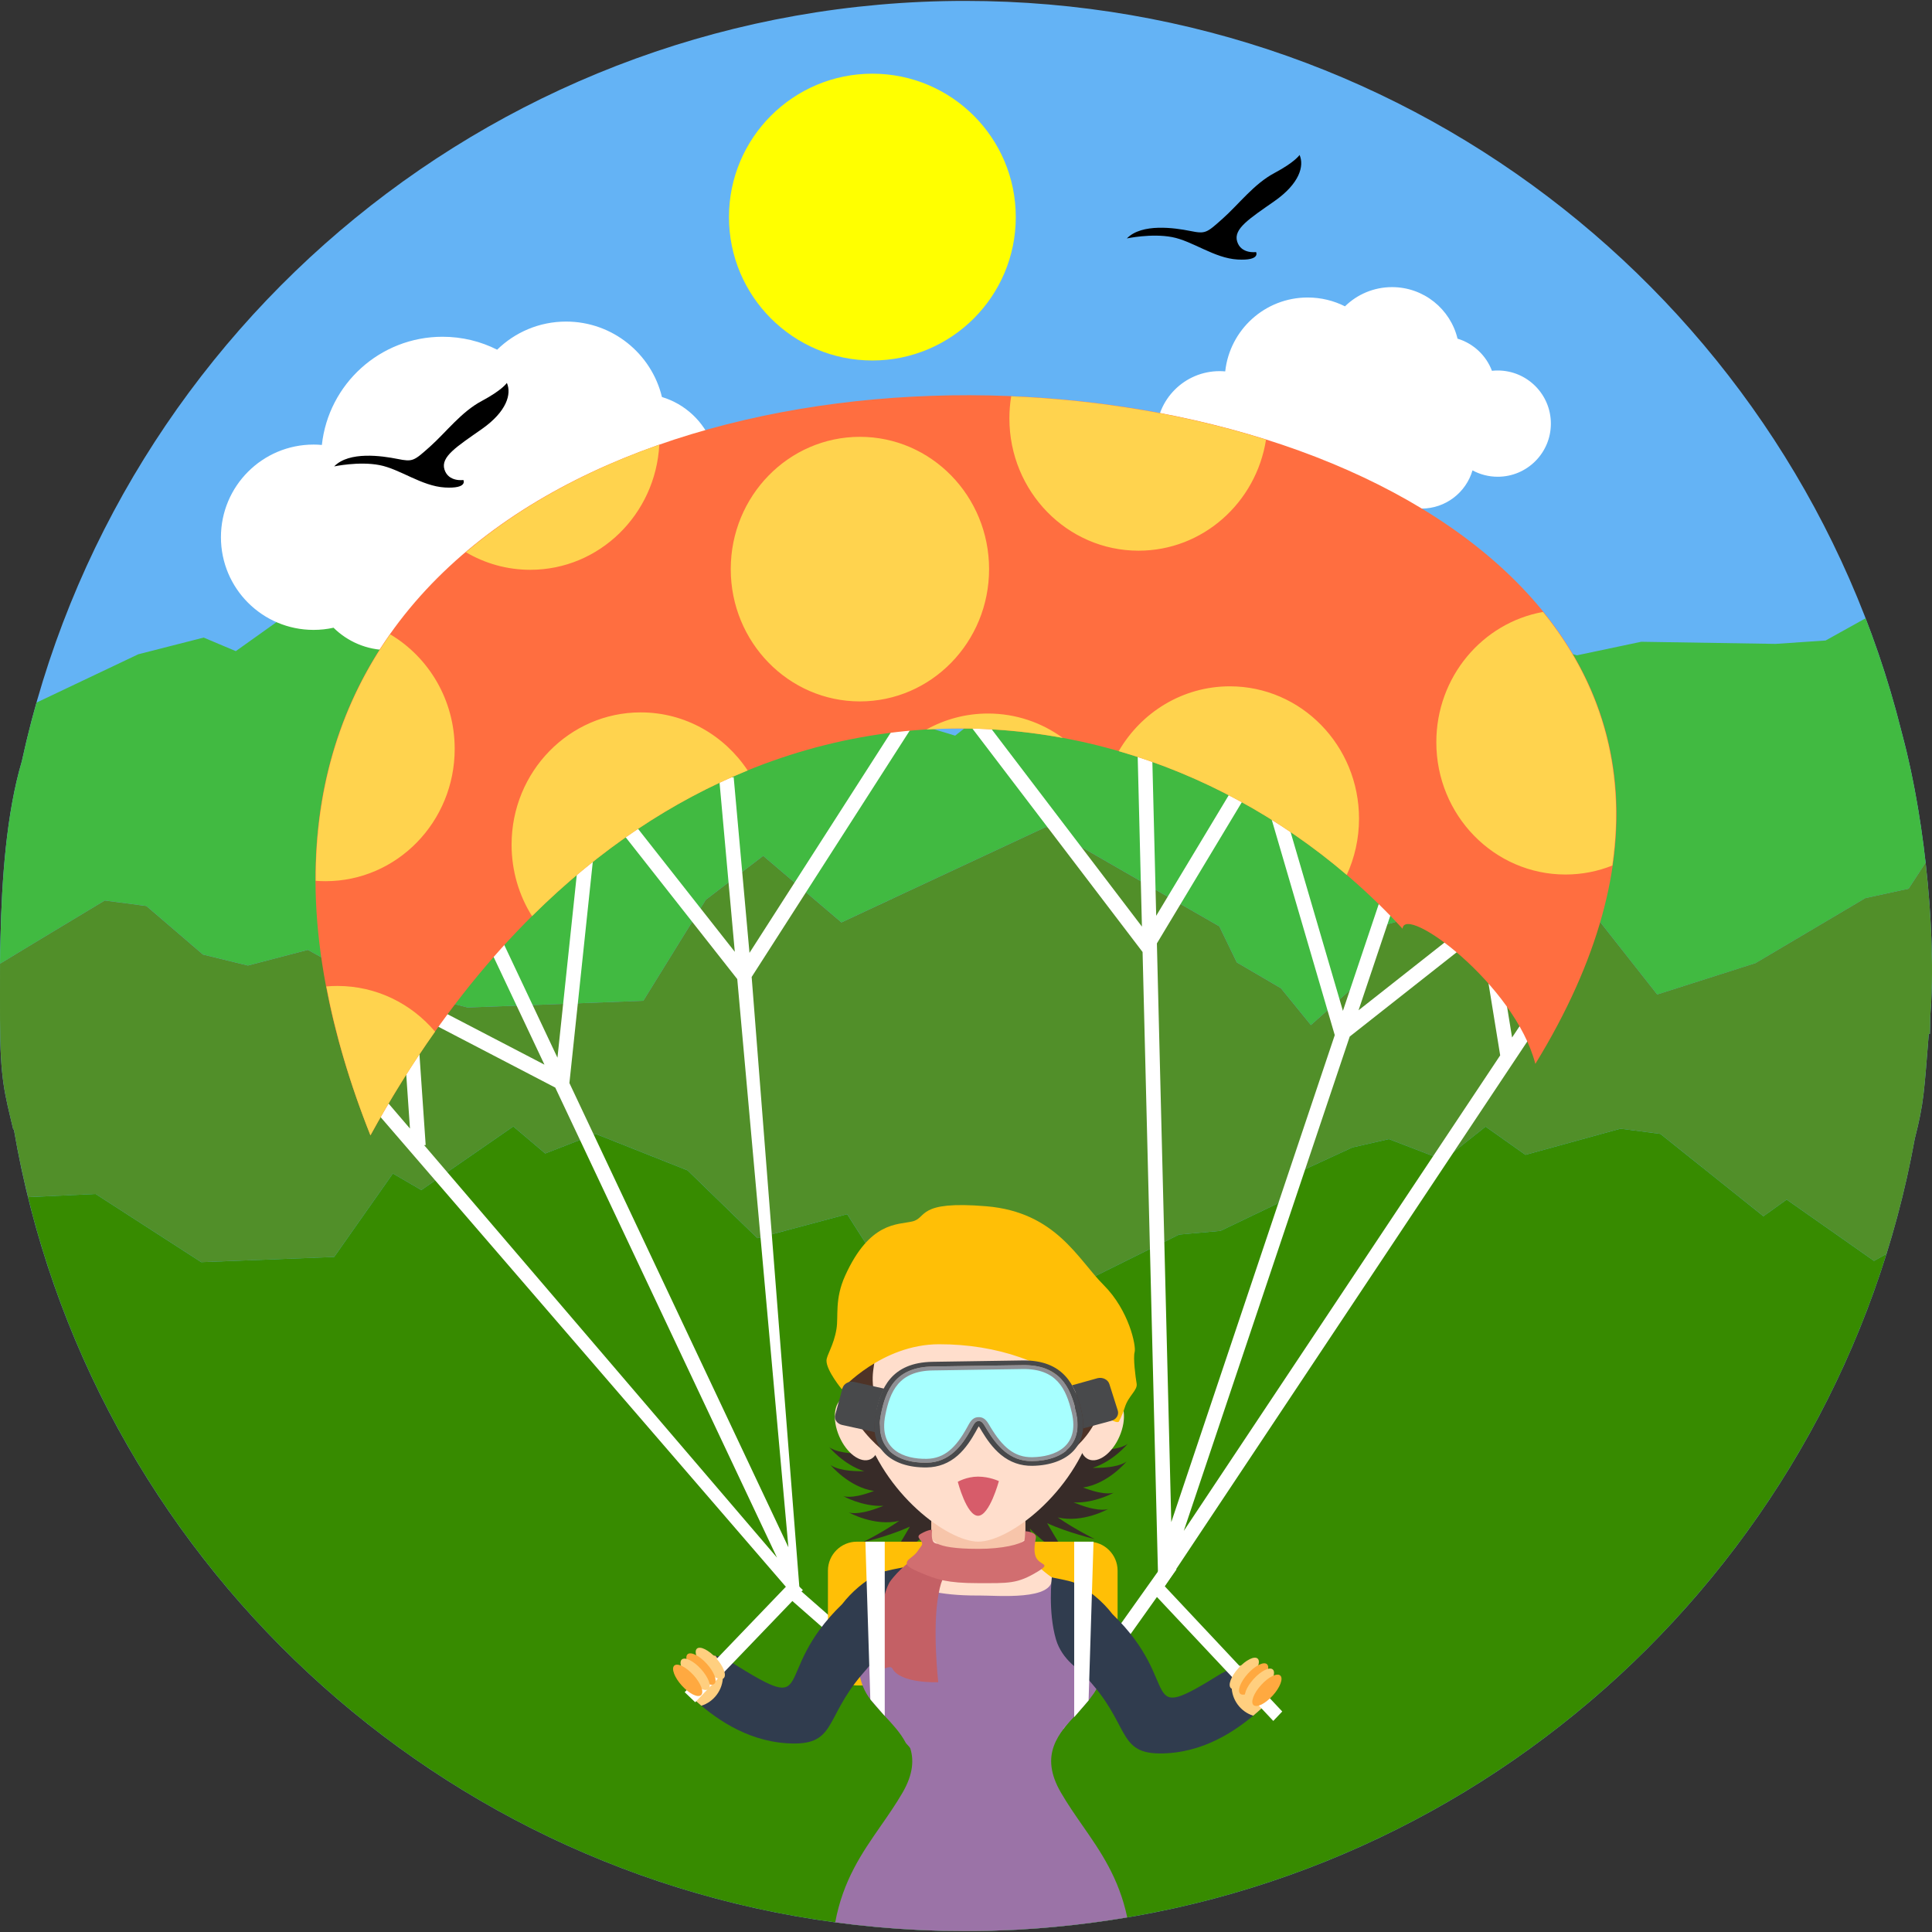 <?xml version="1.0" encoding="iso-8859-1"?>
<!-- Generator: Adobe Illustrator 19.0.0, SVG Export Plug-In . SVG Version: 6.00 Build 0)  -->
<svg version="1.1" id="Layer_1" xmlns="http://www.w3.org/2000/svg" xmlns:xlink="http://www.w3.org/1999/xlink" x="0px" y="0px"
	 viewBox="0 0 530.399 530.399" style="enable-background:new 0 0 530.399 530.399;" xml:space="preserve">
<rect x="0" y="0" width="530.399" height="530.399" fill="#333333" stroke="none"/>
<g>
	<g>
		<g>
			<path style="fill:#64B3F5;" d="M0,273.332l0.006,6.554c0.041,16.636,1.296,20.288,3.634,30.205l0.171-0.018
				c19.981,117.073,116.737,207.934,236.625,218.941l1.007,0.088c1.578,0.135,3.168,0.265,4.758,0.383l2.108,0.13
				c1.354,0.094,2.703,0.165,4.069,0.236c0.872,0.041,1.761,0.053,2.638,0.1c1.219,0.035,2.426,0.088,3.645,0.13
				c1.407,0.024,2.809,0.035,4.222,0.041c0.683,0.018,1.384,0.029,2.061,0.029l0.312-0.006c1.99,0,3.981-0.029,5.948-0.065
				l0.954-0.024c1.873-0.059,3.734-0.13,5.589-0.218l1.59-0.071c1.649-0.1,3.315-0.206,4.959-0.324l2.338-0.183
				c1.084-0.088,2.149-0.183,3.221-0.289c118.84-11.077,214.895-100.631,235.813-216.349c2.544-9.929,2.568-13.026,3.846-28.768
				h0.012l0.289-0.012l0,0h0.012c0.035-1.001,0.053-1.979,0.077-2.968v-0.077v-0.071v-0.071v-0.153v-0.071v-0.065l0,0v-0.077v-0.077
				v-0.212v-0.077v-0.071v-0.065v-0.077h0.006v-0.077v-0.077v-0.065v-0.077v-0.071v-0.077v-0.071
				c1.661-19.752-0.913-52.212-7.614-77.322l-0.353-1.349C493.079,85.474,388.967,0.248,264.945,0.248
				c-127.014,0-233.145,89.407-258.944,208.717l0,0c-4.258,14.351-5.518,32.619-5.86,48.366c-0.082,2.621-0.135,5.247-0.135,7.874
				v0.501C0,268.391,0,270.935,0,273.332z"/>
			<path style="fill:#41BA41;" d="M528.648,236.832c-1.343-11.949-3.469-24.127-6.354-34.951l-0.353-1.349
				c-2.626-10.459-5.877-20.676-9.705-30.605l-0.218-0.106l-10.824,6.019l-13.78,0.93l-36.847-0.583l-17.649,3.722l-13.085-3.722
				l-27.69,4.87l-6.083,6.007l-35.293-12.885l-7.302,3.156l-19.175-7.738l-32.56,20.617l-10.647-3.151l-18.862,14.899l-24.645-7.45
				l-42.106-37.43l-7.803,4.211l-9.128,9.446l-15.517-10.877l-9.128,5.418l-22.808-14.452l-17.231,5.553h-17.72l-31.4,22.378
				l-8.822-3.722l-17.95,4.582l-27.943,13.268c-1.496,5.294-2.838,10.653-4.016,16.077l0,0c-4.258,14.351-5.518,32.619-5.86,48.366
				c-0.071,2.409-0.124,4.823-0.135,7.243l9.104-5.524l19.652-11.837l11.431,1.513l15.535,13.333l12.337,3.009l16.46-4.299
				l15.535,8.604l28.338,7.22l48.213-1.843l17.143-27.719l15.771-12.072l21.477,18.279l56.216-26.241l47.53,27.319l4.8,9.899
				l12.12,7.096l8.221,10.105l16.683-14.905l2.968-12.408l14.169-3.875l6.172-10.753l15.311-3.657l21.483,13.98l18.279,23.232
				l26.966-8.604l30.163-17.85l11.884-2.585L528.648,236.832z"/>
			<path style="fill:#518F29;" d="M0,273.332l0.006,6.554c0.041,16.636,1.296,20.288,3.634,30.205l0.171-0.018
				c1.072,6.272,2.379,12.467,3.881,18.58l18.55-0.866l29.009,18.721l36.494-1.431l16.118-22.902l7.809,4.54l25.252-17.461
				l8.757,7.414l13.845-5.377l25.246,10.023l19.163,18.609l24.639-6.59l8.215,12.885l13.886-4.093l32.955,14.687l36.07-17.879
				l11.378-1.019l15.512-7.438l5.171-8.303l15.517-7.161l10.029-2.291l14.982,5.754l11.56-9.175l10.948,7.744l26.088-7.185
				l10.948,1.431l28.291,22.614l6.384-4.576l23.974,16.831l3.422-1.908c3.215-10.288,5.818-20.841,7.768-31.63
				c2.544-9.929,2.568-13.026,3.846-28.768h0.012l0.289-0.012l0,0h0.012c0.035-1.001,0.053-1.979,0.077-2.968v-0.077v-0.071v-0.071
				v-0.153v-0.071v-0.065l0,0v-0.077v-0.077v-0.212v-0.077v-0.071v-0.065v-0.077h0.006v-0.077v-0.077v-0.065v-0.077v-0.071v-0.077
				v-0.071c0.948-11.236,0.518-26.601-1.26-42.371l-4.682,7.161l-11.884,2.585l-30.163,17.85l-26.966,8.604L436.674,249.8
				l-21.483-13.98l-15.311,3.657l-6.172,10.753l-14.169,3.875l-2.968,12.408l-16.683,14.905l-8.221-10.105l-12.12-7.096l-4.8-9.899
				l-47.53-27.319l-56.216,26.241l-21.477-18.279l-15.771,12.072l-17.143,27.719l-48.213,1.843l-28.338-7.22l-15.535-8.604
				l-16.46,4.299l-12.337-3.009l-15.535-13.333l-11.431-1.513L9.11,259.051l-9.104,5.524v0.63v0.501C0,268.391,0,270.935,0,273.332z
				"/>
			<path style="fill:#378B00;" d="M115.671,326.716l-7.809-4.54l-16.118,22.902l-36.494,1.431l-29.009-18.721l-18.55,0.866
				c26.548,107.998,119.281,189.949,232.744,200.361l1.007,0.088c1.578,0.135,3.168,0.265,4.758,0.383l2.108,0.13
				c1.354,0.094,2.703,0.165,4.069,0.236c0.872,0.041,1.761,0.053,2.638,0.1c1.219,0.035,2.426,0.088,3.645,0.13
				c1.407,0.024,2.809,0.035,4.222,0.041c0.683,0.018,1.384,0.029,2.061,0.029l0.312-0.006c1.99,0,3.981-0.029,5.948-0.065
				l0.954-0.024c1.873-0.059,3.734-0.13,5.589-0.218l1.59-0.071c1.649-0.1,3.315-0.206,4.959-0.324l2.338-0.183
				c1.084-0.088,2.149-0.183,3.221-0.289c107.763-10.047,196.798-84.619,228.045-184.72l-3.422,1.908l-23.974-16.831l-6.384,4.576
				l-28.291-22.614l-10.948-1.431l-26.088,7.185l-10.948-7.744l-11.56,9.175l-14.982-5.754l-10.029,2.291l-15.517,7.161
				l-5.171,8.303l-15.512,7.438l-11.378,1.019l-36.07,17.879l-32.955-14.687l-13.886,4.093l-8.215-12.885l-24.639,6.59
				l-19.163-18.609l-25.246-10.023l-13.845,5.377l-8.757-7.414L115.671,326.716z"/>
			<g>
				<path style="fill:#FFFFFF;" d="M121.49,92.452c5.4,0,10.488,1.278,14.993,3.551c4.876-4.77,11.554-7.72,18.927-7.72
					c12.761,0,23.456,8.833,26.318,20.712c6.378,1.92,11.495,6.737,13.833,12.915c0.76-0.082,1.537-0.124,2.326-0.124
					c11.79,0,21.353,9.558,21.353,21.353s-9.564,21.353-21.353,21.353c-3.675,0-7.132-0.925-10.147-2.562
					c-2.591,8.875-10.789,15.358-20.5,15.358c-5.93,0-11.301-2.42-15.17-6.331c-3.869,3.91-9.24,6.331-15.176,6.331
					c-5.63,0-10.765-2.191-14.581-5.759c-3.904,4.27-9.517,6.943-15.759,6.943c-5.848,0-11.136-2.338-14.987-6.142
					c-1.761,0.395-3.598,0.595-5.477,0.595c-14.051,0-25.435-11.389-25.435-25.44c0-14.045,11.383-25.435,25.435-25.435
					c0.766,0,1.525,0.035,2.273,0.106C90.172,105.449,104.312,92.452,121.49,92.452z"/>
				<path style="fill:#FFFFFF;" d="M358.998,81.675c3.687,0,7.161,0.872,10.241,2.426c3.327-3.262,7.891-5.277,12.926-5.277
					c8.716,0,16.024,6.036,17.979,14.151c4.352,1.313,7.85,4.599,9.446,8.822c0.518-0.059,1.054-0.082,1.59-0.082
					c8.05,0,14.587,6.525,14.587,14.587c0,8.05-6.537,14.581-14.587,14.581c-2.509,0-4.87-0.636-6.931-1.749
					c-1.773,6.06-7.367,10.488-14.004,10.488c-4.052,0-7.715-1.649-10.359-4.323c-2.644,2.674-6.313,4.323-10.365,4.323
					c-3.851,0-7.355-1.496-9.964-3.934c-2.668,2.915-6.501,4.747-10.765,4.747c-3.993,0-7.603-1.596-10.235-4.199
					c-1.201,0.271-2.456,0.406-3.74,0.406c-9.599,0-17.378-7.779-17.378-17.373c0-9.599,7.779-17.378,17.378-17.378
					c0.518,0,1.042,0.024,1.549,0.071C337.604,90.556,347.262,81.675,358.998,81.675z"/>
			</g>
			<path style="fill:#FFFF00;" d="M239.493,20.229c21.748,0,39.374,17.626,39.374,39.368s-17.626,39.368-39.374,39.368
				c-21.736,0-39.368-17.626-39.368-39.368S217.757,20.229,239.493,20.229z"/>
			<path d="M91.739,128.045c0,0,6.766-1.449,12.426-0.365c5.671,1.084,11.584,5.789,17.979,6.154
				c6.39,0.359,5.065-2.055,5.065-2.055s-4.099,0.607-5.194-2.891c-1.078-3.498,3.386-6.278,10.259-11.095
				c6.878-4.829,8.203-9.652,6.878-12.673c0,0-1.213,1.932-6.878,4.953c-5.671,3.015-9.77,8.563-14.228,12.538
				c-4.47,3.987-4.711,4.222-8.934,3.38C104.895,125.148,95.843,123.817,91.739,128.045z"/>
			<g>
				<path style="fill:#9B73A7;" d="M229.293,527.754c2.161-11.595,7.379-19.104,12.467-26.424c2.032-2.921,4.128-5.93,6.013-9.175
					c6.054-10.429,0.654-16.265-4.57-21.895c-1.59-1.731-3.239-3.51-4.511-5.383l-0.83-1.402l-0.153-0.3l0.33-0.171
					c9.369-4.664,20.081-7.132,30.982-7.132h0.265c11.113,0.047,21.989,2.644,31.459,7.526l0.33,0.165l-0.159,0.312l-0.583,0.954
					c-1.278,1.867-2.927,3.663-4.523,5.388c-5.218,5.642-10.606,11.466-4.558,21.895c1.879,3.227,3.969,6.248,6.001,9.163
					c4.894,7.037,9.911,14.263,12.214,25.117c-6.466,1.089-12.997,1.961-19.61,2.579c-1.072,0.106-2.138,0.2-3.221,0.289
					l-2.338,0.183c-1.643,0.118-3.31,0.224-4.959,0.324l-1.59,0.071c-1.855,0.088-3.716,0.159-5.589,0.218l-0.954,0.024
					c-1.967,0.035-3.957,0.065-5.948,0.065l-0.312,0.006c-0.677,0-1.378-0.012-2.061-0.029c-1.413-0.006-2.815-0.018-4.222-0.041
					c-1.219-0.041-2.426-0.094-3.645-0.13c-0.877-0.047-1.767-0.059-2.638-0.1c-1.366-0.071-2.715-0.141-4.069-0.236l-2.108-0.13
					c-1.59-0.118-3.18-0.247-4.758-0.383l-1.007-0.088C236.702,528.673,232.986,528.249,229.293,527.754z"/>
				<g>
					<path style="fill:#FFFFFF;" d="M213.317,427.624l-60.88-129.045l-38.019-19.787l2.444,35.558l-0.418,0.035L213.317,427.624z
						 M149.468,292.283l-18.645-39.515l3.569-1.92l18.65,39.527l8.468-80.19l40.216,51.122l-4.281-47.536l3.975-0.406l4.34,48.225
						l51.77-80.709l55.969,73.5l-1.201-48.307l3.987-0.112l1.131,45.457l29.345-48.784l21.913,74.884l14.434-42.995l3.757,1.437
						l-13.898,41.394l36.288-28.597l5.86,36.07l5.07-7.614l3.251,2.473L318.058,438.053l-4.381-176.693l-55.869-73.353
						l-51.452,80.202l13.456,172.129L99.53,300.94l2.944-2.886l10.076,11.772l-2.626-38.125L149.468,292.283z M156.323,297.336
						l60.121,127.438l-14.039-155.976l-37.966-48.26L156.323,297.336z M411.852,289.733l-5.43-33.438l-35.876,28.273L324.989,420.28
						L411.852,289.733z M366.436,284.174l-20.935-71.551l-27.896,46.376l3.952,158.873L366.436,284.174z"/>
					<path style="fill:#FF6E40;" d="M421.504,292.071c-5.677-21.883-35.899-44.026-36.453-37.101
						c-70.762-77.093-205.213-85.802-283.354,56.729C-12.337,25.194,562.009,63.048,421.504,292.071z"/>
					<g>
						<polygon style="fill:#FFFFFF;" points="291.982,474.506 288.183,473.257 319.212,429.585 323.011,430.833 						"/>
						<polygon style="fill:#FFFFFF;" points="245.606,464.165 216.355,438.506 220.001,436.881 249.257,462.545 						"/>
					</g>
				</g>
				<g>
					<path style="fill:#372B28;" d="M261.182,414.897c-0.059-0.742-1.154-1.525-2.385-2.179l0.024-0.1l-1.042-1.101
						c1.231-2.803,1.154-4.711,1.154-4.711l-2.485-5.017l-1.714,5.012l-0.43,1.036l-0.371-0.389
						c-0.094,0.701-0.147,1.266-0.188,1.755c-0.194,0.489-0.383,0.948-0.577,1.372c-0.365-1.678-0.954-3.263-0.954-3.263
						l-0.342,0.271c-0.224-2.061-1.225-4.758-1.225-4.758c-0.907,0.73-1.59,1.325-2.155,1.82c0.194-1.513,0.218-2.897,0.218-2.897
						l-1.025,0.336c0.642-2.008,0.695-5.194,0.695-5.194c-5.73,1.808-4.546,2.332-13.168,2.138c-5.96-0.135-7.573-1.749-7.573-1.749
						s3.91,4.8,9.646,6.637c-0.53-0.006-1.107-0.018-1.743-0.029c-5.966-0.135-7.567-1.749-7.567-1.749s4.976,6.119,11.961,7.185
						l-0.771,0.277c-5.606,2.038-7.685,1.119-7.685,1.119s5.176,2.933,11.054,2.691c-0.554,0.212-1.137,0.436-1.808,0.677
						c-5.606,2.038-7.691,1.125-7.691,1.125s6.902,3.91,13.81,2.326c-4.599,3.198-10.1,5.918-10.1,5.918s7.344-1.737,13.044-4.34
						l-0.124,0.212c-4.776,8.309-6.973,10.806-6.973,10.806s8.139-5.559,11.866-9.546c-0.306,1.007-0.713,2.244-1.26,3.828
						c-1.949,5.642-3.975,6.666-3.975,6.666S262.03,426.151,261.182,414.897z"/>
					<path style="fill:#372B28;" d="M276.087,413.955c0.053-0.736,1.154-1.525,2.385-2.167l-0.024-0.112l1.036-1.101
						c-1.231-2.803-1.148-4.711-1.148-4.711l2.479-5.017l1.725,5.012l0.424,1.042l0.371-0.395c0.094,0.701,0.141,1.266,0.183,1.761
						c0.194,0.483,0.383,0.936,0.577,1.372c0.377-1.672,0.966-3.268,0.966-3.268l0.33,0.277c0.218-2.067,1.225-4.764,1.225-4.764
						c0.913,0.736,1.59,1.325,2.161,1.826c-0.194-1.519-0.218-2.897-0.218-2.897l1.019,0.33c-0.636-2.008-0.689-5.188-0.689-5.188
						c5.736,1.808,4.54,2.332,13.168,2.132c5.96-0.13,7.561-1.743,7.561-1.743s-3.898,4.794-9.64,6.637
						c0.536-0.006,1.107-0.024,1.743-0.024c5.966-0.141,7.567-1.755,7.567-1.755s-4.97,6.113-11.949,7.179l0.771,0.277
						c5.6,2.049,7.679,1.119,7.679,1.119s-5.182,2.939-11.054,2.697c0.548,0.206,1.137,0.43,1.808,0.677
						c5.606,2.043,7.691,1.119,7.691,1.119s-6.908,3.916-13.821,2.326c4.611,3.204,10.105,5.924,10.105,5.924
						s-7.338-1.749-13.038-4.346l0.13,0.218c4.764,8.309,6.973,10.812,6.973,10.812s-8.15-5.559-11.866-9.558
						c0.3,1.013,0.701,2.25,1.248,3.828c1.949,5.642,3.981,6.672,3.981,6.672S275.239,425.215,276.087,413.955z"/>
				</g>
				<path style="fill:#FFDECC;" d="M306.109,383.739c-2.697-1.16-6.513,1.684-8.515,6.348c-2.002,4.67-1.443,9.393,1.254,10.553
					c2.703,1.154,6.519-1.684,8.515-6.354C309.372,389.616,308.807,384.899,306.109,383.739z"/>
				<path style="fill:#FFBF06;" d="M235.241,423.242h63.63c4.37,0,7.944,3.575,7.944,7.944v23.574c0,4.37-3.575,7.944-7.944,7.944
					h-63.63c-4.37,0-7.944-3.575-7.944-7.944v-23.574C227.297,426.817,230.872,423.242,235.241,423.242z"/>
				<g>
					<path style="fill:#FFDECC;" d="M280.74,424.909c-0.247,0.395-24.816,0.783-25.093,1.172
						c-7.715,11.012-5.07,17.249-18.327,20.211c-13.191,2.956,16.854,0.966,16.837,12.125l33.844-1.402
						c-0.018-11.166,28.008-8.227,14.552-11.236c-9.74-2.173-5.053-6.531-13.68-12.638
						C285.574,430.809,282.76,428.095,280.74,424.909z"/>
					<path style="fill:#FFDECC;" d="M281.47,401.4v31.571c-7.084,9.316-18.686,8.992-25.77,0V401.4
						C255.7,384.357,281.47,384.357,281.47,401.4z"/>
				</g>
				<path style="fill:#F7C5AA;" d="M281.47,401.4v21.141c-4.876,3.81-9.575,5.954-12.885,5.954c-3.31,0-8.009-2.144-12.885-5.954
					V401.4C255.7,384.357,281.47,384.357,281.47,401.4z"/>
				<g>
					<path style="fill:#FFDECC;" d="M268.585,423.236c-8.386,0-26.112-13.185-31.594-32.077
						c-5.53-19.074,4.894-46.435,31.594-46.435c26.707,0,37.124,27.354,31.589,46.435
						C294.697,410.051,276.977,423.236,268.585,423.236z"/>
					<path style="fill:#FFDECC;" d="M231.643,383.739c2.697-1.16,6.513,1.684,8.515,6.348c2.002,4.67,1.437,9.393-1.26,10.553
						c-2.697,1.154-6.513-1.684-8.515-6.354C228.381,389.616,228.946,384.899,231.643,383.739z"/>
				</g>
				<g>
					<path style="fill:#4E3327;" d="M240.695,369.381c-1.031,9.01-2.102,7.308,0.53,20.311c1.826,8.987,4.582,11.083,4.582,11.083
						s-17.549-10.865-14.31-27.49C231.997,370.718,240.695,369.387,240.695,369.381z"/>
					<path style="fill:#4E3327;" d="M293.76,372.338c1.508,8.227,2.332,6.766,0.883,18.332c-1.001,7.997-3.274,9.705-3.274,9.705
						s14.693-8.586,10.736-23.862C301.498,374.163,293.76,372.338,293.76,372.338z"/>
				</g>
				<path style="fill:#FFBF06;" d="M231.095,381.377c0,0,10.977-12.308,26.701-12.337c15.712-0.035,30.529,4.976,39.191,13.863
					c8.669,8.892,10.147,7.414,10.147,7.414c0-0.006,0.901-1.525,1.672-3.963c0.995-3.186,3.545-4.676,3.239-6.496
					c-0.306-1.82-1.001-7.079-0.548-8.692c0.448-1.614-1.496-11.389-8.533-18.409c-7.043-7.026-13.068-20.017-32.219-21.601
					c-19.157-1.596-16.136,3.192-20.252,4.164c-4.122,0.978-11.713-0.018-18.474,14.905c-2.939,6.472-1.79,11.154-2.385,14.664
					c-0.76,4.576-2.727,7.114-2.732,8.669C226.891,376.301,231.095,381.377,231.095,381.377z"/>
				<path style="fill:#9B73A7;" d="M248.686,478.522l-0.112-0.212c-1.39-2.626-3.569-4.964-5.683-7.226
					c-1.584-1.69-3.215-3.445-4.476-5.282c-1.49-2.191-2.409-4.829-2.738-7.868c-1.531,0.895-3.315,1.99-5.012,3.051l-0.677,0.43
					v-0.724c0-15.459,6.142-26.389,18.403-30.234l0.224-0.065c-0.318,1.455-1.631,1.937-0.548,3.062
					c2.78,2.862,10.241,4.57,19.958,4.57h0.895c4.57-0.041,20.729,1.519,19.834-4.964c14.452,4.487,19.239,12.09,19.239,27.631v0.76
					l-0.695-0.477c-1.69-1.16-3.48-2.356-4.982-3.315c-0.312,3.156-1.237,5.877-2.762,8.091c-1.26,1.855-2.909,3.616-4.499,5.318
					c-2.114,2.261-4.299,4.611-5.683,7.243l-0.112,0.212C277.041,493.115,263.773,496.024,248.686,478.522z"/>
				<g>
					<path style="fill:#8E9095;" d="M280.693,374.776c10.259-0.159,13.15,6.042,14.746,12.767c0.989,4.158,0.389,7.467-1.79,9.858
						c-2.132,2.332-5.777,3.657-10.259,3.728c-6.254,0.094-9.817-4.346-12.473-8.71c-0.1-0.159-0.194-0.318-0.283-0.477
						c-0.783-1.325-1.154-1.82-1.955-1.808c-0.807,0.012-1.154,0.524-1.884,1.867c-0.082,0.159-0.171,0.324-0.259,0.489
						c-2.485,4.434-5.865,8.987-12.114,9.081c-4.487,0.071-8.18-1.142-10.406-3.41c-2.273-2.314-3.009-5.606-2.191-9.793
						c1.325-6.766,3.969-13.056,14.228-13.215L280.693,374.776z"/>
					<path style="fill:#48494B;" d="M280.693,374.776c10.259-0.159,13.15,6.042,14.746,12.767c0.989,4.158,0.389,7.467-1.79,9.858
						c-2.132,2.332-5.777,3.657-10.259,3.728c-6.254,0.094-9.817-4.346-12.473-8.71c-0.1-0.159-0.194-0.318-0.283-0.477
						c-0.783-1.325-1.154-1.82-1.955-1.808c-0.807,0.012-1.154,0.524-1.884,1.867c-0.082,0.159-0.171,0.324-0.259,0.489
						c-2.485,4.434-5.865,8.987-12.114,9.081c-4.487,0.071-8.18-1.142-10.406-3.41c-2.273-2.314-3.009-5.606-2.191-9.793
						c1.325-6.766,3.969-13.056,14.228-13.215L280.693,374.776z M280.669,373.486L280.669,373.486l-24.645,0.377
						c-11.36,0.177-14.287,7.32-15.653,14.287c-0.901,4.582-0.047,8.233,2.52,10.853c2.52,2.568,6.625,3.94,11.554,3.857
						c3.204-0.047,6.066-1.154,8.492-3.292c2.232-1.967,3.804-4.517,4.923-6.513c0.094-0.165,0.177-0.336,0.271-0.495
						c0.118-0.224,0.377-0.701,0.577-0.989c0.206,0.283,0.489,0.754,0.612,0.966c0.094,0.165,0.194,0.324,0.289,0.489
						c1.201,1.967,2.868,4.464,5.182,6.36c2.515,2.061,5.418,3.08,8.621,3.033c4.929-0.077,8.975-1.572,11.389-4.211
						c2.462-2.703,3.168-6.378,2.085-10.924C295.244,380.364,292.029,373.309,280.669,373.486z"/>
					<path style="fill:#A7FFFF;" d="M294.231,387.761c-1.555-6.554-4.217-12.055-13.515-11.913
						c-1.013,0.018-23.632,0.365-24.645,0.383c-9.299,0.141-11.737,5.718-13.032,12.32c-1.873,9.558,5.218,12.043,11.36,11.949
						c4.964-0.077,8.062-3.18,11.024-8.486c0.824-1.46,1.39-2.927,3.233-2.956c1.843-0.029,2.473,1.419,3.345,2.856
						c3.18,5.212,6.395,8.215,11.366,8.139C289.508,399.957,296.493,397.26,294.231,387.761z"/>
					<g>
						<path style="fill:#48494B;" d="M240.424,388.279c0.477-2.432,1.148-4.882,2.291-7.055l-8.233-1.843
							c-1.413-0.294-2.838,0.471-3.18,1.708l-2.014,7.349c-0.165,0.595-0.041,1.231,0.324,1.749
							c0.371,0.524,0.966,0.895,1.649,1.031l8.91,1.943C239.994,391.677,240.076,390.046,240.424,388.279z"/>
						<path style="fill:#48494B;" d="M296.887,387.284c-0.571-2.42-1.337-4.841-2.573-6.973l7.002-1.955
							c1.402-0.336,2.85,0.377,3.239,1.602l2.314,7.285c0.183,0.589,0.094,1.225-0.253,1.755c-0.353,0.536-0.925,0.925-1.614,1.084
							l-7.662,2.073C297.453,390.664,297.305,389.039,296.887,387.284z"/>
					</g>
				</g>
				<path style="fill:#303C4E;" d="M231.184,440.408c1.319-1.714,2.862-3.321,4.558-4.747c1.46-1.231,3.039-2.326,4.688-3.262
					l1.013-0.548c1.137-0.583,6.395-1.525,6.395-1.525c0-0.006,1.089,9.399-1.154,17.031c-1.684,5.748-6.961,8.751-6.961,8.751
					c-1.066,1.254-2.102,2.462-3.127,3.651c-10.488,12.231-6.855,19.687-20.553,18.827c-11.601-0.73-20.352-7.367-25.758-12.279
					c-4.275-6.566,1.402-13.132,7.102-11.554l3.875,1.902C225,471.438,211.244,459.648,231.184,440.408z"/>
				<path style="fill:#C46065;" d="M260.964,430.933c-1.79,2.438-2.338,1.508-3.327,6.843c-1.737,9.369-0.053,24.045-0.053,24.045
					s-10.429,0.477-12.65-3.84c-0.442-0.877-3.586,0.395-5.194,2.261c-0.813,0.954,1.325-20.717,4.552-25.97
					c0.636-1.025,5.165-6.272,6.702-5.659C252.526,429.214,260.964,430.933,260.964,430.933z"/>
				<path style="fill:#D16E70;" d="M255.888,419.95c-0.277,2.974,0.218,3.728,1.508,3.875c1.537,0.701,4.387,1.39,11.219,1.39
					c6.837,0,11.389-1.272,12.608-2.25c0.247-1.125,0.247-2.591,0.247-2.591s3.263,0.13,2.909,1.896
					c-0.353,1.767-0.824,4.499,0.524,5.995c1.349,1.49,3.357,1.137,0.012,3.168c-5.648,3.433-7.98,3.192-16.436,3.192
					c-8.451,0-11.342-1.007-15.671-2.833c-3.045-1.29-5.171-2.285-2.98-3.963c2.208-1.678,1.92-1.926,3.074-3.368
					c1.148-1.443-2.049-2.273-0.094-3.392C254.757,419.95,255.888,419.95,255.888,419.95z"/>
				<path style="fill:#D75C6A;" d="M274.226,406.612c0,0-2.562,9.522-5.718,9.522c-3.151,0-5.565-9.328-5.565-9.328
					s2.414-1.425,5.565-1.425C271.665,405.381,274.226,406.617,274.226,406.612z"/>
				<path style="fill:#FFCF7F;" d="M196.421,454.566c1.278,1.496,2.049,3.445,2.049,5.571c0,3.822-2.485,7.055-5.924,8.15
					c-0.807-0.683-1.566-1.343-2.261-1.979C186.251,460.113,191.068,453.93,196.421,454.566z"/>
				<polygon style="fill:#FFFFFF;" points="190.856,467.321 220.419,436.528 217.533,433.754 187.97,464.565 				"/>
				<path style="fill:#FFCF7F;" d="M191.327,452.61c0.877-0.801,3.239,0.365,5.271,2.603c2.026,2.238,2.956,4.699,2.079,5.5
					c-0.883,0.801-3.239-0.365-5.271-2.603C191.374,455.873,190.444,453.411,191.327,452.61z"/>
				<path style="fill:#FFA940;" d="M188.76,454.153c0.883-0.801,3.245,0.365,5.271,2.603c2.032,2.238,2.962,4.705,2.079,5.506
					c-0.877,0.795-3.239-0.371-5.265-2.609C188.813,457.416,187.876,454.954,188.76,454.153z"/>
				<path style="fill:#FFCF7F;" d="M187.164,455.602c0.883-0.801,3.245,0.371,5.277,2.609c2.026,2.238,2.956,4.699,2.079,5.494
					c-0.889,0.801-3.245-0.365-5.277-2.603C187.217,458.865,186.28,456.403,187.164,455.602z"/>
				<path style="fill:#FFA940;" d="M185.114,457.263c0.883-0.801,3.239,0.371,5.271,2.609c2.026,2.238,2.962,4.699,2.079,5.494
					c-0.889,0.801-3.245-0.371-5.271-2.603C185.161,460.525,184.231,458.058,185.114,457.263z"/>
				<path style="fill:#303C4E;" d="M305.414,443.141c-1.319-1.714-2.868-3.327-4.564-4.741c-1.455-1.231-3.033-2.332-4.688-3.268
					l-1.013-0.548c-1.137-0.583-6.395-1.525-6.395-1.525c0-0.006-1.084,9.393,1.154,17.037c1.69,5.742,6.967,8.739,6.967,8.739
					c1.06,1.26,2.102,2.462,3.121,3.657c10.494,12.226,6.855,19.687,20.558,18.821c11.595-0.718,20.346-7.361,25.753-12.267
					c4.275-6.578-1.396-13.138-7.096-11.56l-3.875,1.908C311.592,474.17,325.355,462.38,305.414,443.141z"/>
				<path style="fill:#FFCF7F;" d="M340.183,457.292c-1.29,1.502-2.061,3.445-2.061,5.583c0,3.816,2.485,7.055,5.924,8.144
					c0.813-0.677,1.566-1.337,2.261-1.973C350.342,462.846,345.524,456.656,340.183,457.292z"/>
				<polygon style="fill:#FFFFFF;" points="349.558,472.456 316.904,437.67 319.371,435.073 352.02,469.859 				"/>
				<path style="fill:#FFCF7F;" d="M345.271,455.343c-0.883-0.801-3.239,0.365-5.271,2.609c-2.032,2.232-2.962,4.694-2.079,5.494
					c0.883,0.807,3.239-0.365,5.271-2.609C345.218,458.6,346.154,456.144,345.271,455.343z"/>
				<path style="fill:#FFA940;" d="M347.833,456.886c-0.883-0.801-3.245,0.371-5.271,2.609c-2.026,2.238-2.956,4.699-2.079,5.5
					c0.883,0.801,3.239-0.371,5.271-2.609C347.786,460.148,348.716,457.687,347.833,456.886z"/>
				<path style="fill:#FFCF7F;" d="M349.429,458.335c-0.877-0.807-3.245,0.371-5.271,2.609c-2.026,2.238-2.962,4.699-2.079,5.5
					c0.883,0.801,3.245-0.371,5.271-2.609C349.382,461.597,350.312,459.135,349.429,458.335z"/>
				<path style="fill:#FFA940;" d="M351.484,459.995c-0.883-0.801-3.245,0.371-5.271,2.609c-2.032,2.238-2.962,4.699-2.079,5.5
					c0.883,0.801,3.239-0.371,5.271-2.609C351.431,463.258,352.367,460.796,351.484,459.995z"/>
				<g>
					<polygon style="fill:#FFFFFF;" points="237.579,423.242 242.891,423.242 242.891,471.084 238.934,466.526 					"/>
					<polygon style="fill:#FFFFFF;" points="300.209,423.242 294.903,423.242 294.903,471.408 298.854,466.815 					"/>
				</g>
				<path style="fill:#FFD34E;" d="M442.634,237.621c-3.987,1.59-8.321,2.462-12.856,2.462c-19.587,0-35.458-16.259-35.458-36.317
					c0-17.914,12.65-32.79,29.309-35.77C439.024,187.017,446.615,210.338,442.634,237.621z M92.628,270.676
					c10.712,0,20.311,4.858,26.813,12.549c-6.172,8.733-12.108,18.197-17.744,28.473c-5.759-14.463-9.681-28.061-12.108-40.893
					C90.59,270.723,91.603,270.676,92.628,270.676z M107.115,174.144c10.588,6.284,17.714,18.014,17.714,31.447
					c0,20.058-15.871,36.323-35.458,36.323c-0.913,0-1.802-0.041-2.697-0.106C86.586,215.067,94.13,192.576,107.115,174.144z
					 M175.904,195.574c12.208,0,22.979,6.319,29.357,15.947c-20.523,8.362-40.569,21.477-59.202,39.992
					c-3.557-5.659-5.612-12.396-5.612-19.622C140.446,211.839,156.317,195.574,175.904,195.574z M271.247,195.886
					c7.65,0,14.734,2.485,20.529,6.702c-12.231-2.261-24.781-3.08-37.43-2.314C259.368,197.476,265.128,195.886,271.247,195.886z
					 M236.078,119.924c19.587,0,35.458,16.259,35.458,36.317s-15.871,36.317-35.458,36.317s-35.463-16.259-35.463-36.317
					S216.491,119.924,236.078,119.924z M180.998,122.085c-1.001,19.145-16.471,34.345-35.41,34.345
					c-6.443,0-12.491-1.761-17.696-4.835C142.837,138.91,160.975,129.093,180.998,122.085z M347.568,120.701
					c-2.721,17.284-17.355,30.481-34.998,30.481c-19.587,0-35.458-16.254-35.458-36.317c0-2.067,0.165-4.093,0.495-6.077
					C301.846,109.795,325.743,113.823,347.568,120.701z M337.639,188.419c19.587,0,35.458,16.259,35.458,36.317
					c0,5.53-1.213,10.771-3.368,15.464c-18.362-15.688-39.733-27.366-62.6-33.985C313.306,195.562,324.66,188.419,337.639,188.419z"
					/>
			</g>
			<path d="M309.36,65.457c0,0,6.766-1.449,12.426-0.365c5.671,1.089,11.584,5.795,17.979,6.154c6.39,0.359,5.065-2.049,5.065-2.049
				s-4.105,0.607-5.188-2.891c-1.084-3.498,3.38-6.284,10.253-11.101c6.878-4.823,8.203-9.646,6.878-12.667
				c0,0-1.213,1.932-6.878,4.947c-5.671,3.015-9.77,8.568-14.234,12.538c-4.464,3.987-4.705,4.228-8.928,3.38
				C322.516,62.56,313.465,61.234,309.36,65.457z"/>
		</g>
	</g>
</g>
<g>
</g>
<g>
</g>
<g>
</g>
<g>
</g>
<g>
</g>
<g>
</g>
<g>
</g>
<g>
</g>
<g>
</g>
<g>
</g>
<g>
</g>
<g>
</g>
<g>
</g>
<g>
</g>
<g>
</g>
</svg>
